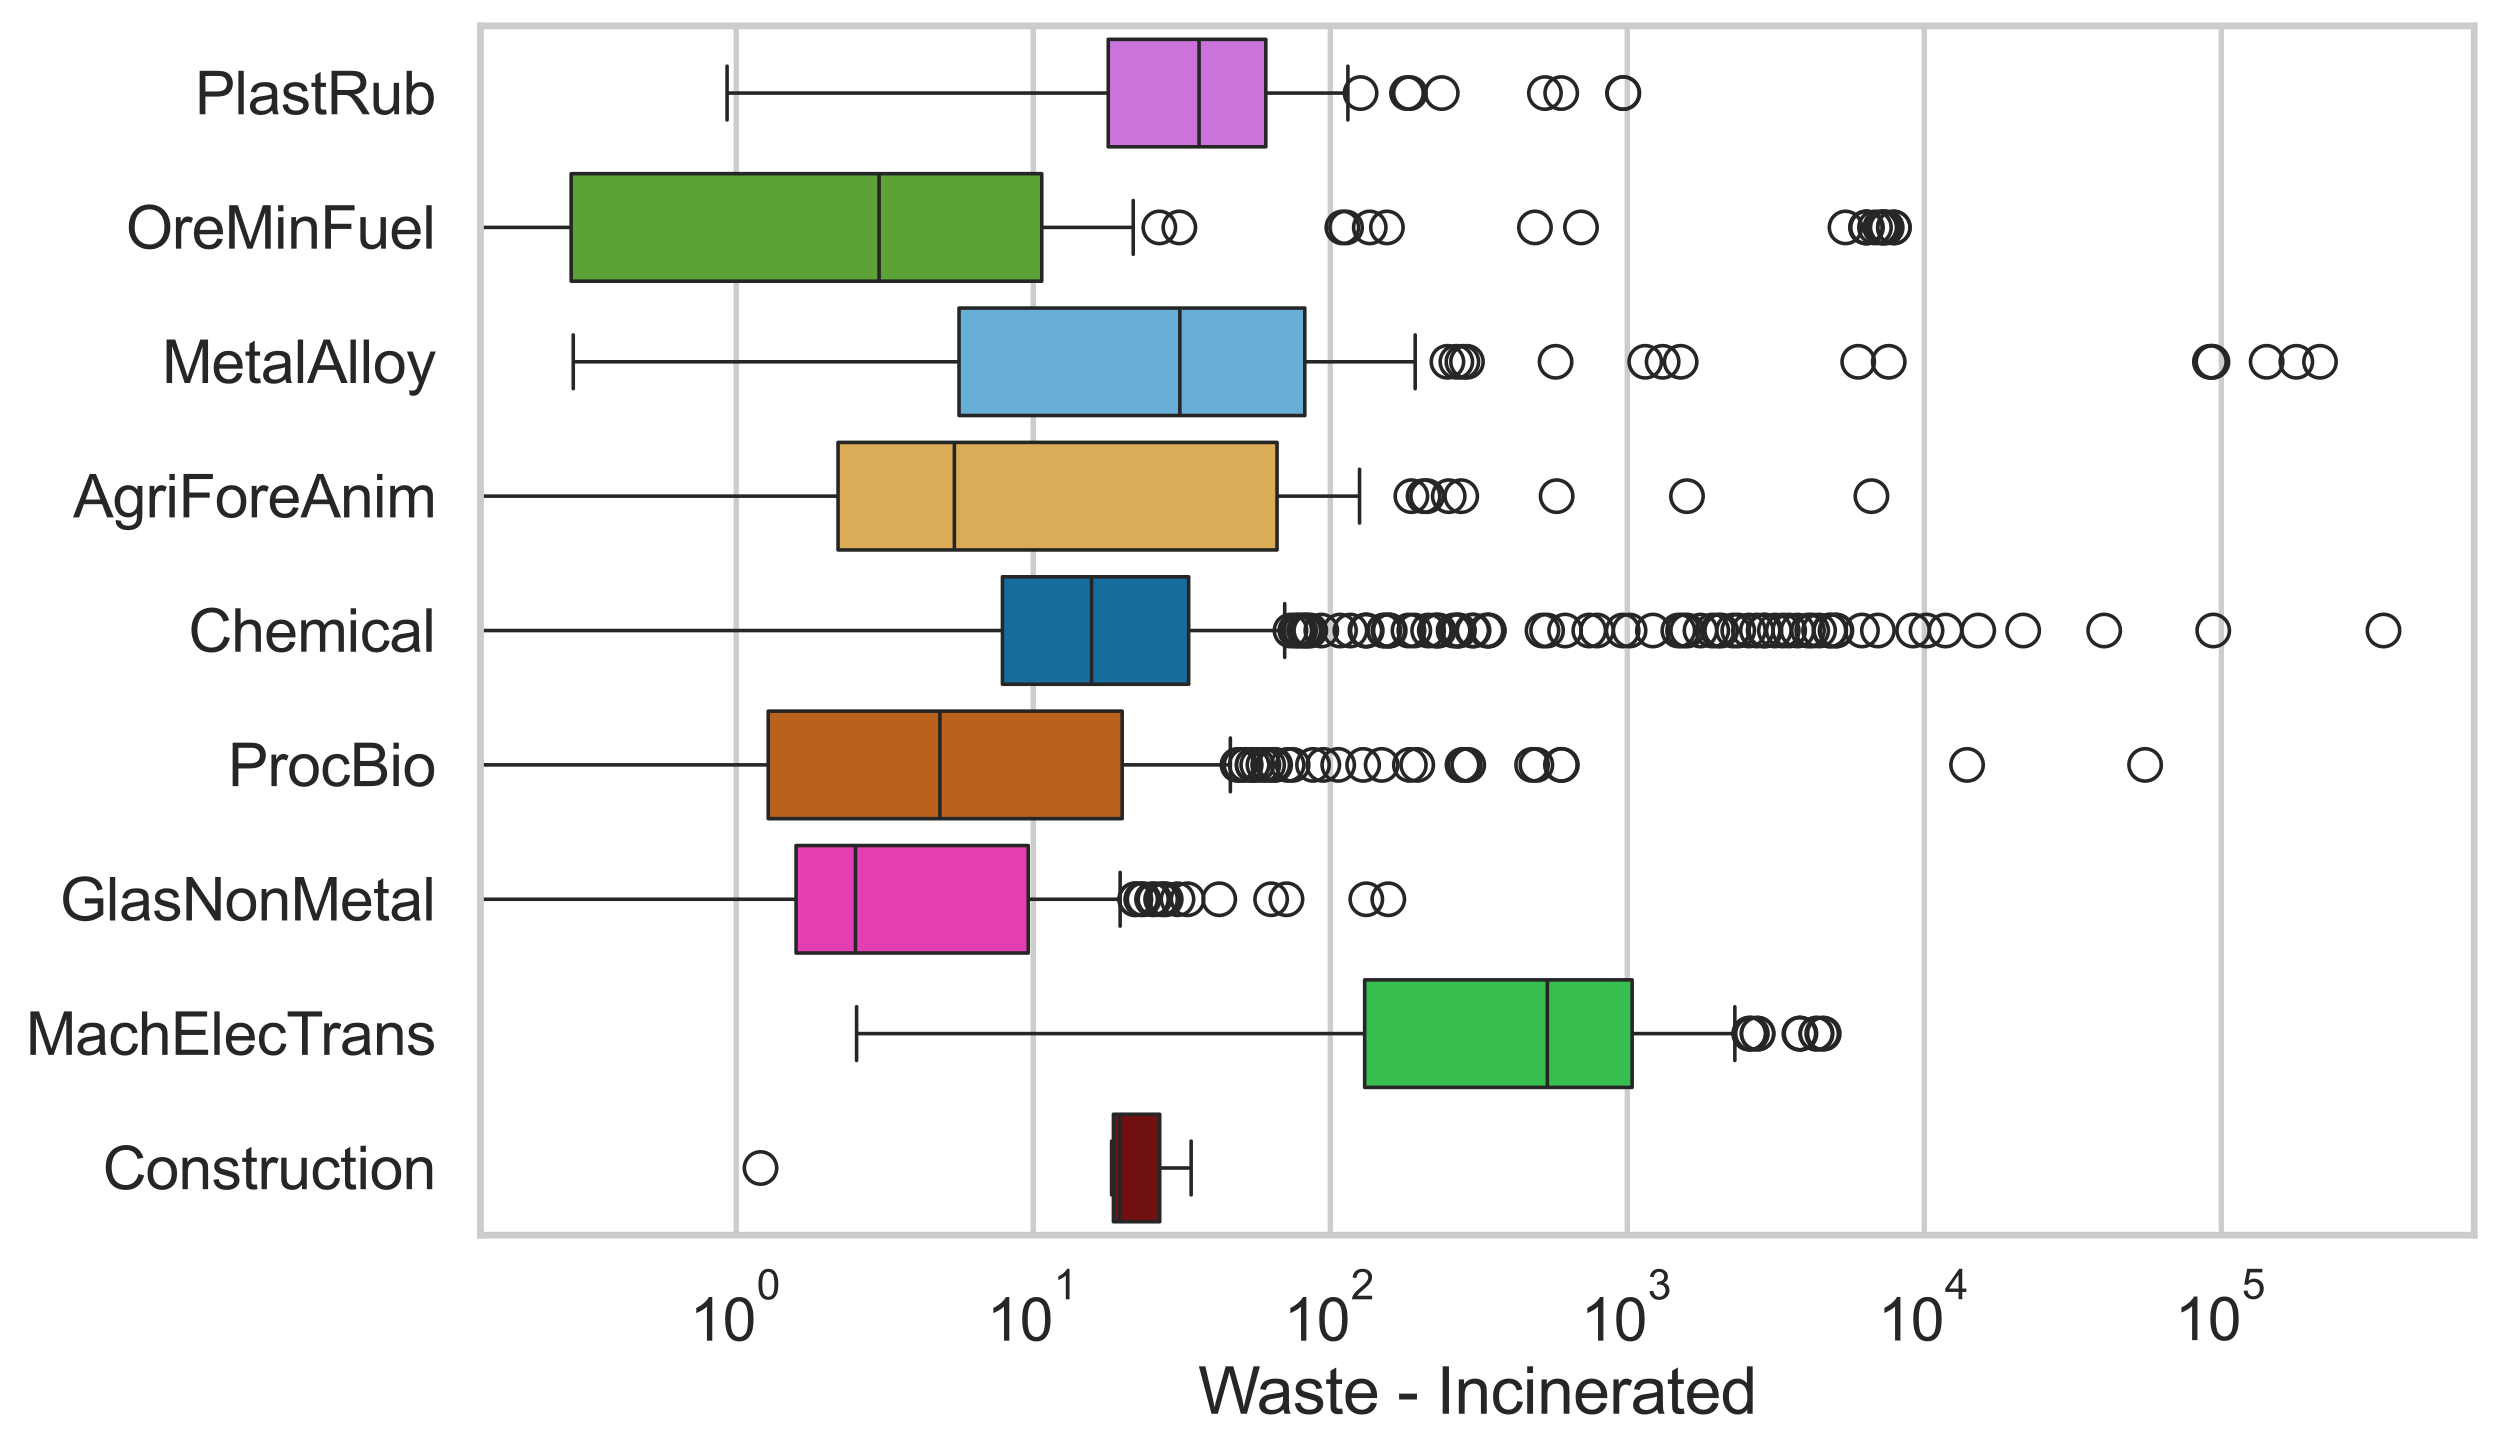 <?xml version="1.0" encoding="utf-8" standalone="no"?>
<!DOCTYPE svg PUBLIC "-//W3C//DTD SVG 1.1//EN"
  "http://www.w3.org/Graphics/SVG/1.1/DTD/svg11.dtd">
<svg xmlns:xlink="http://www.w3.org/1999/xlink" width="695.577pt" height="404.121pt" viewBox="0 0 695.577 404.121" xmlns="http://www.w3.org/2000/svg" version="1.1">
 <defs>
  <style type="text/css">*{stroke-linejoin: round; stroke-linecap: butt}</style>
 </defs>
 <g id="figure_1">
  <g id="patch_1">
   <path d="M 0 404.121 
L 695.577 404.121 
L 695.577 0 
L 0 0 
z
" style="fill: #ffffff"/>
  </g>
  <g id="axes_1">
   <g id="patch_2">
    <path d="M 133.697 343.665 
L 688.377 343.665 
L 688.377 7.2 
L 133.697 7.2 
z
" style="fill: #ffffff"/>
   </g>
   <g id="matplotlib.axis_1">
    <g id="xtick_1">
     <g id="line2d_1">
      <path d="M 204.839 343.665 
L 204.839 7.2 
" clip-path="url(#p6db2a0edf5)" style="fill: none; stroke: #cccccc; stroke-width: 1.5; stroke-linecap: round"/>
     </g>
     <g id="text_1">
      <!-- $\mathdefault{10^{0}}$ -->
      <g style="fill: #262626" transform="translate(191.886 373.18) scale(0.165 -0.165)">
       <defs>
        <path id="ArialMT-31" d="M 2384 0 
L 1822 0 
L 1822 3584 
Q 1619 3391 1289 3197 
Q 959 3003 697 2906 
L 697 3450 
Q 1169 3672 1522 3987 
Q 1875 4303 2022 4600 
L 2384 4600 
L 2384 0 
z
" transform="scale(0.016)"/>
        <path id="ArialMT-30" d="M 266 2259 
Q 266 3072 433 3567 
Q 600 4063 929 4331 
Q 1259 4600 1759 4600 
Q 2128 4600 2406 4451 
Q 2684 4303 2865 4023 
Q 3047 3744 3150 3342 
Q 3253 2941 3253 2259 
Q 3253 1453 3087 958 
Q 2922 463 2592 192 
Q 2263 -78 1759 -78 
Q 1097 -78 719 397 
Q 266 969 266 2259 
z
M 844 2259 
Q 844 1131 1108 757 
Q 1372 384 1759 384 
Q 2147 384 2411 759 
Q 2675 1134 2675 2259 
Q 2675 3391 2411 3762 
Q 2147 4134 1753 4134 
Q 1366 4134 1134 3806 
Q 844 3388 844 2259 
z
" transform="scale(0.016)"/>
       </defs>
       <use xlink:href="#ArialMT-31" transform="translate(0 0.994)"/>
       <use xlink:href="#ArialMT-30" transform="translate(55.615 0.994)"/>
       <use xlink:href="#ArialMT-30" transform="translate(112.973 70.688) scale(0.7)"/>
      </g>
     </g>
    </g>
    <g id="xtick_2">
     <g id="line2d_2">
      <path d="M 287.482 343.665 
L 287.482 7.2 
" clip-path="url(#p6db2a0edf5)" style="fill: none; stroke: #cccccc; stroke-width: 1.5; stroke-linecap: round"/>
     </g>
     <g id="text_2">
      <!-- $\mathdefault{10^{1}}$ -->
      <g style="fill: #262626" transform="translate(274.529 373.18) scale(0.165 -0.165)">
       <use xlink:href="#ArialMT-31" transform="translate(0 0.994)"/>
       <use xlink:href="#ArialMT-30" transform="translate(55.615 0.994)"/>
       <use xlink:href="#ArialMT-31" transform="translate(112.973 70.688) scale(0.7)"/>
      </g>
     </g>
    </g>
    <g id="xtick_3">
     <g id="line2d_3">
      <path d="M 370.125 343.665 
L 370.125 7.2 
" clip-path="url(#p6db2a0edf5)" style="fill: none; stroke: #cccccc; stroke-width: 1.5; stroke-linecap: round"/>
     </g>
     <g id="text_3">
      <!-- $\mathdefault{10^{2}}$ -->
      <g style="fill: #262626" transform="translate(357.173 373.18) scale(0.165 -0.165)">
       <defs>
        <path id="ArialMT-32" d="M 3222 541 
L 3222 0 
L 194 0 
Q 188 203 259 391 
Q 375 700 629 1000 
Q 884 1300 1366 1694 
Q 2113 2306 2375 2664 
Q 2638 3022 2638 3341 
Q 2638 3675 2398 3904 
Q 2159 4134 1775 4134 
Q 1369 4134 1125 3890 
Q 881 3647 878 3216 
L 300 3275 
Q 359 3922 746 4261 
Q 1134 4600 1788 4600 
Q 2447 4600 2831 4234 
Q 3216 3869 3216 3328 
Q 3216 3053 3103 2787 
Q 2991 2522 2730 2228 
Q 2469 1934 1863 1422 
Q 1356 997 1212 845 
Q 1069 694 975 541 
L 3222 541 
z
" transform="scale(0.016)"/>
       </defs>
       <use xlink:href="#ArialMT-31" transform="translate(0 0.994)"/>
       <use xlink:href="#ArialMT-30" transform="translate(55.615 0.994)"/>
       <use xlink:href="#ArialMT-32" transform="translate(112.973 70.688) scale(0.7)"/>
      </g>
     </g>
    </g>
    <g id="xtick_4">
     <g id="line2d_4">
      <path d="M 452.768 343.665 
L 452.768 7.2 
" clip-path="url(#p6db2a0edf5)" style="fill: none; stroke: #cccccc; stroke-width: 1.5; stroke-linecap: round"/>
     </g>
     <g id="text_4">
      <!-- $\mathdefault{10^{3}}$ -->
      <g style="fill: #262626" transform="translate(439.816 373.18) scale(0.165 -0.165)">
       <defs>
        <path id="ArialMT-33" d="M 269 1209 
L 831 1284 
Q 928 806 1161 595 
Q 1394 384 1728 384 
Q 2125 384 2398 659 
Q 2672 934 2672 1341 
Q 2672 1728 2419 1979 
Q 2166 2231 1775 2231 
Q 1616 2231 1378 2169 
L 1441 2663 
Q 1497 2656 1531 2656 
Q 1891 2656 2178 2843 
Q 2466 3031 2466 3422 
Q 2466 3731 2256 3934 
Q 2047 4138 1716 4138 
Q 1388 4138 1169 3931 
Q 950 3725 888 3313 
L 325 3413 
Q 428 3978 793 4289 
Q 1159 4600 1703 4600 
Q 2078 4600 2393 4439 
Q 2709 4278 2876 4000 
Q 3044 3722 3044 3409 
Q 3044 3113 2884 2869 
Q 2725 2625 2413 2481 
Q 2819 2388 3044 2092 
Q 3269 1797 3269 1353 
Q 3269 753 2831 336 
Q 2394 -81 1725 -81 
Q 1122 -81 723 278 
Q 325 638 269 1209 
z
" transform="scale(0.016)"/>
       </defs>
       <use xlink:href="#ArialMT-31" transform="translate(0 0.994)"/>
       <use xlink:href="#ArialMT-30" transform="translate(55.615 0.994)"/>
       <use xlink:href="#ArialMT-33" transform="translate(112.973 70.688) scale(0.7)"/>
      </g>
     </g>
    </g>
    <g id="xtick_5">
     <g id="line2d_5">
      <path d="M 535.411 343.665 
L 535.411 7.2 
" clip-path="url(#p6db2a0edf5)" style="fill: none; stroke: #cccccc; stroke-width: 1.5; stroke-linecap: round"/>
     </g>
     <g id="text_5">
      <!-- $\mathdefault{10^{4}}$ -->
      <g style="fill: #262626" transform="translate(522.459 373.015) scale(0.165 -0.165)">
       <defs>
        <path id="ArialMT-34" d="M 2069 0 
L 2069 1097 
L 81 1097 
L 81 1613 
L 2172 4581 
L 2631 4581 
L 2631 1613 
L 3250 1613 
L 3250 1097 
L 2631 1097 
L 2631 0 
L 2069 0 
z
M 2069 1613 
L 2069 3678 
L 634 1613 
L 2069 1613 
z
" transform="scale(0.016)"/>
       </defs>
       <use xlink:href="#ArialMT-31" transform="translate(0 0.202)"/>
       <use xlink:href="#ArialMT-30" transform="translate(55.615 0.202)"/>
       <use xlink:href="#ArialMT-34" transform="translate(112.973 69.895) scale(0.7)"/>
      </g>
     </g>
    </g>
    <g id="xtick_6">
     <g id="line2d_6">
      <path d="M 618.055 343.665 
L 618.055 7.2 
" clip-path="url(#p6db2a0edf5)" style="fill: none; stroke: #cccccc; stroke-width: 1.5; stroke-linecap: round"/>
     </g>
     <g id="text_6">
      <!-- $\mathdefault{10^{5}}$ -->
      <g style="fill: #262626" transform="translate(605.102 373.015) scale(0.165 -0.165)">
       <defs>
        <path id="ArialMT-35" d="M 266 1200 
L 856 1250 
Q 922 819 1161 601 
Q 1400 384 1738 384 
Q 2144 384 2425 690 
Q 2706 997 2706 1503 
Q 2706 1984 2436 2262 
Q 2166 2541 1728 2541 
Q 1456 2541 1237 2417 
Q 1019 2294 894 2097 
L 366 2166 
L 809 4519 
L 3088 4519 
L 3088 3981 
L 1259 3981 
L 1013 2750 
Q 1425 3038 1878 3038 
Q 2478 3038 2890 2622 
Q 3303 2206 3303 1553 
Q 3303 931 2941 478 
Q 2500 -78 1738 -78 
Q 1113 -78 717 272 
Q 322 622 266 1200 
z
" transform="scale(0.016)"/>
       </defs>
       <use xlink:href="#ArialMT-31" transform="translate(0 0.88)"/>
       <use xlink:href="#ArialMT-30" transform="translate(55.615 0.88)"/>
       <use xlink:href="#ArialMT-35" transform="translate(112.973 70.573) scale(0.7)"/>
      </g>
     </g>
    </g>
    <g id="xtick_7"/>
    <g id="xtick_8"/>
    <g id="xtick_9"/>
    <g id="xtick_10"/>
    <g id="xtick_11"/>
    <g id="xtick_12"/>
    <g id="xtick_13"/>
    <g id="xtick_14"/>
    <g id="xtick_15"/>
    <g id="xtick_16"/>
    <g id="xtick_17"/>
    <g id="xtick_18"/>
    <g id="xtick_19"/>
    <g id="xtick_20"/>
    <g id="xtick_21"/>
    <g id="xtick_22"/>
    <g id="xtick_23"/>
    <g id="xtick_24"/>
    <g id="xtick_25"/>
    <g id="xtick_26"/>
    <g id="xtick_27"/>
    <g id="xtick_28"/>
    <g id="xtick_29"/>
    <g id="xtick_30"/>
    <g id="xtick_31"/>
    <g id="xtick_32"/>
    <g id="xtick_33"/>
    <g id="xtick_34"/>
    <g id="xtick_35"/>
    <g id="xtick_36"/>
    <g id="xtick_37"/>
    <g id="xtick_38"/>
    <g id="xtick_39"/>
    <g id="xtick_40"/>
    <g id="xtick_41"/>
    <g id="xtick_42"/>
    <g id="xtick_43"/>
    <g id="xtick_44"/>
    <g id="xtick_45"/>
    <g id="xtick_46"/>
    <g id="xtick_47"/>
    <g id="xtick_48"/>
    <g id="xtick_49"/>
    <g id="xtick_50"/>
    <g id="xtick_51"/>
    <g id="xtick_52"/>
    <g id="xtick_53"/>
    <g id="xtick_54"/>
    <g id="xtick_55"/>
    <g id="xtick_56"/>
    <g id="xtick_57"/>
    <g id="xtick_58"/>
    <g id="xtick_59"/>
    <g id="xtick_60"/>
    <g id="text_7">
     <!-- Waste - Incinerated -->
     <g style="fill: #262626" transform="translate(333.346 393.344) scale(0.18 -0.18)">
      <defs>
       <path id="ArialMT-57" d="M 1294 0 
L 78 4581 
L 700 4581 
L 1397 1578 
Q 1509 1106 1591 641 
Q 1766 1375 1797 1488 
L 2669 4581 
L 3400 4581 
L 4056 2263 
Q 4303 1400 4413 641 
Q 4500 1075 4641 1638 
L 5359 4581 
L 5969 4581 
L 4713 0 
L 4128 0 
L 3163 3491 
Q 3041 3928 3019 4028 
Q 2947 3713 2884 3491 
L 1913 0 
L 1294 0 
z
" transform="scale(0.016)"/>
       <path id="ArialMT-61" d="M 2588 409 
Q 2275 144 1986 34 
Q 1697 -75 1366 -75 
Q 819 -75 525 192 
Q 231 459 231 875 
Q 231 1119 342 1320 
Q 453 1522 633 1644 
Q 813 1766 1038 1828 
Q 1203 1872 1538 1913 
Q 2219 1994 2541 2106 
Q 2544 2222 2544 2253 
Q 2544 2597 2384 2738 
Q 2169 2928 1744 2928 
Q 1347 2928 1158 2789 
Q 969 2650 878 2297 
L 328 2372 
Q 403 2725 575 2942 
Q 747 3159 1072 3276 
Q 1397 3394 1825 3394 
Q 2250 3394 2515 3294 
Q 2781 3194 2906 3042 
Q 3031 2891 3081 2659 
Q 3109 2516 3109 2141 
L 3109 1391 
Q 3109 606 3145 398 
Q 3181 191 3288 0 
L 2700 0 
Q 2613 175 2588 409 
z
M 2541 1666 
Q 2234 1541 1622 1453 
Q 1275 1403 1131 1340 
Q 988 1278 909 1158 
Q 831 1038 831 891 
Q 831 666 1001 516 
Q 1172 366 1500 366 
Q 1825 366 2078 508 
Q 2331 650 2450 897 
Q 2541 1088 2541 1459 
L 2541 1666 
z
" transform="scale(0.016)"/>
       <path id="ArialMT-73" d="M 197 991 
L 753 1078 
Q 800 744 1014 566 
Q 1228 388 1613 388 
Q 2000 388 2187 545 
Q 2375 703 2375 916 
Q 2375 1106 2209 1216 
Q 2094 1291 1634 1406 
Q 1016 1563 777 1677 
Q 538 1791 414 1992 
Q 291 2194 291 2438 
Q 291 2659 392 2848 
Q 494 3038 669 3163 
Q 800 3259 1026 3326 
Q 1253 3394 1513 3394 
Q 1903 3394 2198 3281 
Q 2494 3169 2634 2976 
Q 2775 2784 2828 2463 
L 2278 2388 
Q 2241 2644 2061 2787 
Q 1881 2931 1553 2931 
Q 1166 2931 1000 2803 
Q 834 2675 834 2503 
Q 834 2394 903 2306 
Q 972 2216 1119 2156 
Q 1203 2125 1616 2013 
Q 2213 1853 2448 1751 
Q 2684 1650 2818 1456 
Q 2953 1263 2953 975 
Q 2953 694 2789 445 
Q 2625 197 2315 61 
Q 2006 -75 1616 -75 
Q 969 -75 630 194 
Q 291 463 197 991 
z
" transform="scale(0.016)"/>
       <path id="ArialMT-74" d="M 1650 503 
L 1731 6 
Q 1494 -44 1306 -44 
Q 1000 -44 831 53 
Q 663 150 594 308 
Q 525 466 525 972 
L 525 2881 
L 113 2881 
L 113 3319 
L 525 3319 
L 525 4141 
L 1084 4478 
L 1084 3319 
L 1650 3319 
L 1650 2881 
L 1084 2881 
L 1084 941 
Q 1084 700 1114 631 
Q 1144 563 1211 522 
Q 1278 481 1403 481 
Q 1497 481 1650 503 
z
" transform="scale(0.016)"/>
       <path id="ArialMT-65" d="M 2694 1069 
L 3275 997 
Q 3138 488 2766 206 
Q 2394 -75 1816 -75 
Q 1088 -75 661 373 
Q 234 822 234 1631 
Q 234 2469 665 2931 
Q 1097 3394 1784 3394 
Q 2450 3394 2872 2941 
Q 3294 2488 3294 1666 
Q 3294 1616 3291 1516 
L 816 1516 
Q 847 969 1125 678 
Q 1403 388 1819 388 
Q 2128 388 2347 550 
Q 2566 713 2694 1069 
z
M 847 1978 
L 2700 1978 
Q 2663 2397 2488 2606 
Q 2219 2931 1791 2931 
Q 1403 2931 1139 2672 
Q 875 2413 847 1978 
z
" transform="scale(0.016)"/>
       <path id="ArialMT-20" transform="scale(0.016)"/>
       <path id="ArialMT-2d" d="M 203 1375 
L 203 1941 
L 1931 1941 
L 1931 1375 
L 203 1375 
z
" transform="scale(0.016)"/>
       <path id="ArialMT-49" d="M 597 0 
L 597 4581 
L 1203 4581 
L 1203 0 
L 597 0 
z
" transform="scale(0.016)"/>
       <path id="ArialMT-6e" d="M 422 0 
L 422 3319 
L 928 3319 
L 928 2847 
Q 1294 3394 1984 3394 
Q 2284 3394 2536 3286 
Q 2788 3178 2913 3003 
Q 3038 2828 3088 2588 
Q 3119 2431 3119 2041 
L 3119 0 
L 2556 0 
L 2556 2019 
Q 2556 2363 2490 2533 
Q 2425 2703 2258 2804 
Q 2091 2906 1866 2906 
Q 1506 2906 1245 2678 
Q 984 2450 984 1813 
L 984 0 
L 422 0 
z
" transform="scale(0.016)"/>
       <path id="ArialMT-63" d="M 2588 1216 
L 3141 1144 
Q 3050 572 2676 248 
Q 2303 -75 1759 -75 
Q 1078 -75 664 370 
Q 250 816 250 1647 
Q 250 2184 428 2587 
Q 606 2991 970 3192 
Q 1334 3394 1763 3394 
Q 2303 3394 2647 3120 
Q 2991 2847 3088 2344 
L 2541 2259 
Q 2463 2594 2264 2762 
Q 2066 2931 1784 2931 
Q 1359 2931 1093 2626 
Q 828 2322 828 1663 
Q 828 994 1084 691 
Q 1341 388 1753 388 
Q 2084 388 2306 591 
Q 2528 794 2588 1216 
z
" transform="scale(0.016)"/>
       <path id="ArialMT-69" d="M 425 3934 
L 425 4581 
L 988 4581 
L 988 3934 
L 425 3934 
z
M 425 0 
L 425 3319 
L 988 3319 
L 988 0 
L 425 0 
z
" transform="scale(0.016)"/>
       <path id="ArialMT-72" d="M 416 0 
L 416 3319 
L 922 3319 
L 922 2816 
Q 1116 3169 1280 3281 
Q 1444 3394 1641 3394 
Q 1925 3394 2219 3213 
L 2025 2691 
Q 1819 2813 1613 2813 
Q 1428 2813 1281 2702 
Q 1134 2591 1072 2394 
Q 978 2094 978 1738 
L 978 0 
L 416 0 
z
" transform="scale(0.016)"/>
       <path id="ArialMT-64" d="M 2575 0 
L 2575 419 
Q 2259 -75 1647 -75 
Q 1250 -75 917 144 
Q 584 363 401 755 
Q 219 1147 219 1656 
Q 219 2153 384 2558 
Q 550 2963 881 3178 
Q 1213 3394 1622 3394 
Q 1922 3394 2156 3267 
Q 2391 3141 2538 2938 
L 2538 4581 
L 3097 4581 
L 3097 0 
L 2575 0 
z
M 797 1656 
Q 797 1019 1065 703 
Q 1334 388 1700 388 
Q 2069 388 2326 689 
Q 2584 991 2584 1609 
Q 2584 2291 2321 2609 
Q 2059 2928 1675 2928 
Q 1300 2928 1048 2622 
Q 797 2316 797 1656 
z
" transform="scale(0.016)"/>
      </defs>
      <use xlink:href="#ArialMT-57"/>
      <use xlink:href="#ArialMT-61" transform="translate(90.635 0)"/>
      <use xlink:href="#ArialMT-73" transform="translate(146.25 0)"/>
      <use xlink:href="#ArialMT-74" transform="translate(196.25 0)"/>
      <use xlink:href="#ArialMT-65" transform="translate(224.033 0)"/>
      <use xlink:href="#ArialMT-20" transform="translate(279.648 0)"/>
      <use xlink:href="#ArialMT-2d" transform="translate(307.432 0)"/>
      <use xlink:href="#ArialMT-20" transform="translate(340.732 0)"/>
      <use xlink:href="#ArialMT-49" transform="translate(368.516 0)"/>
      <use xlink:href="#ArialMT-6e" transform="translate(396.299 0)"/>
      <use xlink:href="#ArialMT-63" transform="translate(451.914 0)"/>
      <use xlink:href="#ArialMT-69" transform="translate(501.914 0)"/>
      <use xlink:href="#ArialMT-6e" transform="translate(524.131 0)"/>
      <use xlink:href="#ArialMT-65" transform="translate(579.746 0)"/>
      <use xlink:href="#ArialMT-72" transform="translate(635.361 0)"/>
      <use xlink:href="#ArialMT-61" transform="translate(668.662 0)"/>
      <use xlink:href="#ArialMT-74" transform="translate(724.277 0)"/>
      <use xlink:href="#ArialMT-65" transform="translate(752.061 0)"/>
      <use xlink:href="#ArialMT-64" transform="translate(807.676 0)"/>
     </g>
    </g>
   </g>
   <g id="matplotlib.axis_2">
    <g id="ytick_1">
     <g id="text_8">
      <!-- PlastRub -->
      <g style="fill: #262626" transform="translate(54.248 31.798) scale(0.165 -0.165)">
       <defs>
        <path id="ArialMT-50" d="M 494 0 
L 494 4581 
L 2222 4581 
Q 2678 4581 2919 4538 
Q 3256 4481 3484 4323 
Q 3713 4166 3852 3881 
Q 3991 3597 3991 3256 
Q 3991 2672 3619 2267 
Q 3247 1863 2275 1863 
L 1100 1863 
L 1100 0 
L 494 0 
z
M 1100 2403 
L 2284 2403 
Q 2872 2403 3119 2622 
Q 3366 2841 3366 3238 
Q 3366 3525 3220 3729 
Q 3075 3934 2838 4000 
Q 2684 4041 2272 4041 
L 1100 4041 
L 1100 2403 
z
" transform="scale(0.016)"/>
        <path id="ArialMT-6c" d="M 409 0 
L 409 4581 
L 972 4581 
L 972 0 
L 409 0 
z
" transform="scale(0.016)"/>
        <path id="ArialMT-52" d="M 503 0 
L 503 4581 
L 2534 4581 
Q 3147 4581 3465 4457 
Q 3784 4334 3975 4021 
Q 4166 3709 4166 3331 
Q 4166 2844 3850 2509 
Q 3534 2175 2875 2084 
Q 3116 1969 3241 1856 
Q 3506 1613 3744 1247 
L 4541 0 
L 3778 0 
L 3172 953 
Q 2906 1366 2734 1584 
Q 2563 1803 2427 1890 
Q 2291 1978 2150 2013 
Q 2047 2034 1813 2034 
L 1109 2034 
L 1109 0 
L 503 0 
z
M 1109 2559 
L 2413 2559 
Q 2828 2559 3062 2645 
Q 3297 2731 3419 2920 
Q 3541 3109 3541 3331 
Q 3541 3656 3305 3865 
Q 3069 4075 2559 4075 
L 1109 4075 
L 1109 2559 
z
" transform="scale(0.016)"/>
        <path id="ArialMT-75" d="M 2597 0 
L 2597 488 
Q 2209 -75 1544 -75 
Q 1250 -75 995 37 
Q 741 150 617 320 
Q 494 491 444 738 
Q 409 903 409 1263 
L 409 3319 
L 972 3319 
L 972 1478 
Q 972 1038 1006 884 
Q 1059 663 1231 536 
Q 1403 409 1656 409 
Q 1909 409 2131 539 
Q 2353 669 2445 892 
Q 2538 1116 2538 1541 
L 2538 3319 
L 3100 3319 
L 3100 0 
L 2597 0 
z
" transform="scale(0.016)"/>
        <path id="ArialMT-62" d="M 941 0 
L 419 0 
L 419 4581 
L 981 4581 
L 981 2947 
Q 1338 3394 1891 3394 
Q 2197 3394 2470 3270 
Q 2744 3147 2920 2923 
Q 3097 2700 3197 2384 
Q 3297 2069 3297 1709 
Q 3297 856 2875 390 
Q 2453 -75 1863 -75 
Q 1275 -75 941 416 
L 941 0 
z
M 934 1684 
Q 934 1088 1097 822 
Q 1363 388 1816 388 
Q 2184 388 2453 708 
Q 2722 1028 2722 1663 
Q 2722 2313 2464 2622 
Q 2206 2931 1841 2931 
Q 1472 2931 1203 2611 
Q 934 2291 934 1684 
z
" transform="scale(0.016)"/>
       </defs>
       <use xlink:href="#ArialMT-50"/>
       <use xlink:href="#ArialMT-6c" transform="translate(66.699 0)"/>
       <use xlink:href="#ArialMT-61" transform="translate(88.916 0)"/>
       <use xlink:href="#ArialMT-73" transform="translate(144.531 0)"/>
       <use xlink:href="#ArialMT-74" transform="translate(194.531 0)"/>
       <use xlink:href="#ArialMT-52" transform="translate(222.314 0)"/>
       <use xlink:href="#ArialMT-75" transform="translate(294.531 0)"/>
       <use xlink:href="#ArialMT-62" transform="translate(350.146 0)"/>
      </g>
     </g>
    </g>
    <g id="ytick_2">
     <g id="text_9">
      <!-- OreMinFuel -->
      <g style="fill: #262626" transform="translate(35.013 69.183) scale(0.165 -0.165)">
       <defs>
        <path id="ArialMT-4f" d="M 309 2231 
Q 309 3372 921 4017 
Q 1534 4663 2503 4663 
Q 3138 4663 3647 4359 
Q 4156 4056 4423 3514 
Q 4691 2972 4691 2284 
Q 4691 1588 4409 1038 
Q 4128 488 3612 205 
Q 3097 -78 2500 -78 
Q 1853 -78 1343 234 
Q 834 547 571 1087 
Q 309 1628 309 2231 
z
M 934 2222 
Q 934 1394 1379 917 
Q 1825 441 2497 441 
Q 3181 441 3623 922 
Q 4066 1403 4066 2288 
Q 4066 2847 3877 3264 
Q 3688 3681 3323 3911 
Q 2959 4141 2506 4141 
Q 1863 4141 1398 3698 
Q 934 3256 934 2222 
z
" transform="scale(0.016)"/>
        <path id="ArialMT-4d" d="M 475 0 
L 475 4581 
L 1388 4581 
L 2472 1338 
Q 2622 884 2691 659 
Q 2769 909 2934 1394 
L 4031 4581 
L 4847 4581 
L 4847 0 
L 4263 0 
L 4263 3834 
L 2931 0 
L 2384 0 
L 1059 3900 
L 1059 0 
L 475 0 
z
" transform="scale(0.016)"/>
        <path id="ArialMT-46" d="M 525 0 
L 525 4581 
L 3616 4581 
L 3616 4041 
L 1131 4041 
L 1131 2622 
L 3281 2622 
L 3281 2081 
L 1131 2081 
L 1131 0 
L 525 0 
z
" transform="scale(0.016)"/>
       </defs>
       <use xlink:href="#ArialMT-4f"/>
       <use xlink:href="#ArialMT-72" transform="translate(77.783 0)"/>
       <use xlink:href="#ArialMT-65" transform="translate(111.084 0)"/>
       <use xlink:href="#ArialMT-4d" transform="translate(166.699 0)"/>
       <use xlink:href="#ArialMT-69" transform="translate(250 0)"/>
       <use xlink:href="#ArialMT-6e" transform="translate(272.217 0)"/>
       <use xlink:href="#ArialMT-46" transform="translate(327.832 0)"/>
       <use xlink:href="#ArialMT-75" transform="translate(388.916 0)"/>
       <use xlink:href="#ArialMT-65" transform="translate(444.531 0)"/>
       <use xlink:href="#ArialMT-6c" transform="translate(500.146 0)"/>
      </g>
     </g>
    </g>
    <g id="ytick_3">
     <g id="text_10">
      <!-- MetalAlloy -->
      <g style="fill: #262626" transform="translate(45.088 106.568) scale(0.165 -0.165)">
       <defs>
        <path id="ArialMT-41" d="M -9 0 
L 1750 4581 
L 2403 4581 
L 4278 0 
L 3588 0 
L 3053 1388 
L 1138 1388 
L 634 0 
L -9 0 
z
M 1313 1881 
L 2866 1881 
L 2388 3150 
Q 2169 3728 2063 4100 
Q 1975 3659 1816 3225 
L 1313 1881 
z
" transform="scale(0.016)"/>
        <path id="ArialMT-6f" d="M 213 1659 
Q 213 2581 725 3025 
Q 1153 3394 1769 3394 
Q 2453 3394 2887 2945 
Q 3322 2497 3322 1706 
Q 3322 1066 3130 698 
Q 2938 331 2570 128 
Q 2203 -75 1769 -75 
Q 1072 -75 642 372 
Q 213 819 213 1659 
z
M 791 1659 
Q 791 1022 1069 705 
Q 1347 388 1769 388 
Q 2188 388 2466 706 
Q 2744 1025 2744 1678 
Q 2744 2294 2464 2611 
Q 2184 2928 1769 2928 
Q 1347 2928 1069 2612 
Q 791 2297 791 1659 
z
" transform="scale(0.016)"/>
        <path id="ArialMT-79" d="M 397 -1278 
L 334 -750 
Q 519 -800 656 -800 
Q 844 -800 956 -737 
Q 1069 -675 1141 -563 
Q 1194 -478 1313 -144 
Q 1328 -97 1363 -6 
L 103 3319 
L 709 3319 
L 1400 1397 
Q 1534 1031 1641 628 
Q 1738 1016 1872 1384 
L 2581 3319 
L 3144 3319 
L 1881 -56 
Q 1678 -603 1566 -809 
Q 1416 -1088 1222 -1217 
Q 1028 -1347 759 -1347 
Q 597 -1347 397 -1278 
z
" transform="scale(0.016)"/>
       </defs>
       <use xlink:href="#ArialMT-4d"/>
       <use xlink:href="#ArialMT-65" transform="translate(83.301 0)"/>
       <use xlink:href="#ArialMT-74" transform="translate(138.916 0)"/>
       <use xlink:href="#ArialMT-61" transform="translate(166.699 0)"/>
       <use xlink:href="#ArialMT-6c" transform="translate(222.314 0)"/>
       <use xlink:href="#ArialMT-41" transform="translate(244.531 0)"/>
       <use xlink:href="#ArialMT-6c" transform="translate(311.23 0)"/>
       <use xlink:href="#ArialMT-6c" transform="translate(333.447 0)"/>
       <use xlink:href="#ArialMT-6f" transform="translate(355.664 0)"/>
       <use xlink:href="#ArialMT-79" transform="translate(411.279 0)"/>
      </g>
     </g>
    </g>
    <g id="ytick_4">
     <g id="text_11">
      <!-- AgriForeAnim -->
      <g style="fill: #262626" transform="translate(20.341 143.953) scale(0.165 -0.165)">
       <defs>
        <path id="ArialMT-67" d="M 319 -275 
L 866 -356 
Q 900 -609 1056 -725 
Q 1266 -881 1628 -881 
Q 2019 -881 2231 -725 
Q 2444 -569 2519 -288 
Q 2563 -116 2559 434 
Q 2191 0 1641 0 
Q 956 0 581 494 
Q 206 988 206 1678 
Q 206 2153 378 2554 
Q 550 2956 876 3175 
Q 1203 3394 1644 3394 
Q 2231 3394 2613 2919 
L 2613 3319 
L 3131 3319 
L 3131 450 
Q 3131 -325 2973 -648 
Q 2816 -972 2473 -1159 
Q 2131 -1347 1631 -1347 
Q 1038 -1347 672 -1080 
Q 306 -813 319 -275 
z
M 784 1719 
Q 784 1066 1043 766 
Q 1303 466 1694 466 
Q 2081 466 2343 764 
Q 2606 1063 2606 1700 
Q 2606 2309 2336 2618 
Q 2066 2928 1684 2928 
Q 1309 2928 1046 2623 
Q 784 2319 784 1719 
z
" transform="scale(0.016)"/>
        <path id="ArialMT-6d" d="M 422 0 
L 422 3319 
L 925 3319 
L 925 2853 
Q 1081 3097 1340 3245 
Q 1600 3394 1931 3394 
Q 2300 3394 2536 3241 
Q 2772 3088 2869 2813 
Q 3263 3394 3894 3394 
Q 4388 3394 4653 3120 
Q 4919 2847 4919 2278 
L 4919 0 
L 4359 0 
L 4359 2091 
Q 4359 2428 4304 2576 
Q 4250 2725 4106 2815 
Q 3963 2906 3769 2906 
Q 3419 2906 3187 2673 
Q 2956 2441 2956 1928 
L 2956 0 
L 2394 0 
L 2394 2156 
Q 2394 2531 2256 2718 
Q 2119 2906 1806 2906 
Q 1569 2906 1367 2781 
Q 1166 2656 1075 2415 
Q 984 2175 984 1722 
L 984 0 
L 422 0 
z
" transform="scale(0.016)"/>
       </defs>
       <use xlink:href="#ArialMT-41"/>
       <use xlink:href="#ArialMT-67" transform="translate(66.699 0)"/>
       <use xlink:href="#ArialMT-72" transform="translate(122.314 0)"/>
       <use xlink:href="#ArialMT-69" transform="translate(155.615 0)"/>
       <use xlink:href="#ArialMT-46" transform="translate(177.832 0)"/>
       <use xlink:href="#ArialMT-6f" transform="translate(238.916 0)"/>
       <use xlink:href="#ArialMT-72" transform="translate(294.531 0)"/>
       <use xlink:href="#ArialMT-65" transform="translate(327.832 0)"/>
       <use xlink:href="#ArialMT-41" transform="translate(383.447 0)"/>
       <use xlink:href="#ArialMT-6e" transform="translate(450.146 0)"/>
       <use xlink:href="#ArialMT-69" transform="translate(505.762 0)"/>
       <use xlink:href="#ArialMT-6d" transform="translate(527.979 0)"/>
      </g>
     </g>
    </g>
    <g id="ytick_5">
     <g id="text_12">
      <!-- Chemical -->
      <g style="fill: #262626" transform="translate(52.428 181.337) scale(0.165 -0.165)">
       <defs>
        <path id="ArialMT-43" d="M 3763 1606 
L 4369 1453 
Q 4178 706 3683 314 
Q 3188 -78 2472 -78 
Q 1731 -78 1267 223 
Q 803 525 561 1097 
Q 319 1669 319 2325 
Q 319 3041 592 3573 
Q 866 4106 1370 4382 
Q 1875 4659 2481 4659 
Q 3169 4659 3637 4309 
Q 4106 3959 4291 3325 
L 3694 3184 
Q 3534 3684 3231 3912 
Q 2928 4141 2469 4141 
Q 1941 4141 1586 3887 
Q 1231 3634 1087 3207 
Q 944 2781 944 2328 
Q 944 1744 1114 1308 
Q 1284 872 1643 656 
Q 2003 441 2422 441 
Q 2931 441 3284 734 
Q 3638 1028 3763 1606 
z
" transform="scale(0.016)"/>
        <path id="ArialMT-68" d="M 422 0 
L 422 4581 
L 984 4581 
L 984 2938 
Q 1378 3394 1978 3394 
Q 2347 3394 2619 3248 
Q 2891 3103 3008 2847 
Q 3125 2591 3125 2103 
L 3125 0 
L 2563 0 
L 2563 2103 
Q 2563 2525 2380 2717 
Q 2197 2909 1863 2909 
Q 1613 2909 1392 2779 
Q 1172 2650 1078 2428 
Q 984 2206 984 1816 
L 984 0 
L 422 0 
z
" transform="scale(0.016)"/>
       </defs>
       <use xlink:href="#ArialMT-43"/>
       <use xlink:href="#ArialMT-68" transform="translate(72.217 0)"/>
       <use xlink:href="#ArialMT-65" transform="translate(127.832 0)"/>
       <use xlink:href="#ArialMT-6d" transform="translate(183.447 0)"/>
       <use xlink:href="#ArialMT-69" transform="translate(266.748 0)"/>
       <use xlink:href="#ArialMT-63" transform="translate(288.965 0)"/>
       <use xlink:href="#ArialMT-61" transform="translate(338.965 0)"/>
       <use xlink:href="#ArialMT-6c" transform="translate(394.58 0)"/>
      </g>
     </g>
    </g>
    <g id="ytick_6">
     <g id="text_13">
      <!-- ProcBio -->
      <g style="fill: #262626" transform="translate(63.424 218.722) scale(0.165 -0.165)">
       <defs>
        <path id="ArialMT-42" d="M 469 0 
L 469 4581 
L 2188 4581 
Q 2713 4581 3030 4442 
Q 3347 4303 3526 4014 
Q 3706 3725 3706 3409 
Q 3706 3116 3547 2856 
Q 3388 2597 3066 2438 
Q 3481 2316 3704 2022 
Q 3928 1728 3928 1328 
Q 3928 1006 3792 729 
Q 3656 453 3456 303 
Q 3256 153 2954 76 
Q 2653 0 2216 0 
L 469 0 
z
M 1075 2656 
L 2066 2656 
Q 2469 2656 2644 2709 
Q 2875 2778 2992 2937 
Q 3109 3097 3109 3338 
Q 3109 3566 3000 3739 
Q 2891 3913 2687 3977 
Q 2484 4041 1991 4041 
L 1075 4041 
L 1075 2656 
z
M 1075 541 
L 2216 541 
Q 2509 541 2628 563 
Q 2838 600 2978 687 
Q 3119 775 3209 942 
Q 3300 1109 3300 1328 
Q 3300 1584 3169 1773 
Q 3038 1963 2805 2039 
Q 2572 2116 2134 2116 
L 1075 2116 
L 1075 541 
z
" transform="scale(0.016)"/>
       </defs>
       <use xlink:href="#ArialMT-50"/>
       <use xlink:href="#ArialMT-72" transform="translate(66.699 0)"/>
       <use xlink:href="#ArialMT-6f" transform="translate(100 0)"/>
       <use xlink:href="#ArialMT-63" transform="translate(155.615 0)"/>
       <use xlink:href="#ArialMT-42" transform="translate(205.615 0)"/>
       <use xlink:href="#ArialMT-69" transform="translate(272.314 0)"/>
       <use xlink:href="#ArialMT-6f" transform="translate(294.531 0)"/>
      </g>
     </g>
    </g>
    <g id="ytick_7">
     <g id="text_14">
      <!-- GlasNonMetal -->
      <g style="fill: #262626" transform="translate(16.659 256.107) scale(0.165 -0.165)">
       <defs>
        <path id="ArialMT-47" d="M 2638 1797 
L 2638 2334 
L 4578 2338 
L 4578 638 
Q 4131 281 3656 101 
Q 3181 -78 2681 -78 
Q 2006 -78 1454 211 
Q 903 500 622 1047 
Q 341 1594 341 2269 
Q 341 2938 620 3517 
Q 900 4097 1425 4378 
Q 1950 4659 2634 4659 
Q 3131 4659 3532 4498 
Q 3934 4338 4162 4050 
Q 4391 3763 4509 3300 
L 3963 3150 
Q 3859 3500 3706 3700 
Q 3553 3900 3268 4020 
Q 2984 4141 2638 4141 
Q 2222 4141 1919 4014 
Q 1616 3888 1430 3681 
Q 1244 3475 1141 3228 
Q 966 2803 966 2306 
Q 966 1694 1177 1281 
Q 1388 869 1791 669 
Q 2194 469 2647 469 
Q 3041 469 3416 620 
Q 3791 772 3984 944 
L 3984 1797 
L 2638 1797 
z
" transform="scale(0.016)"/>
        <path id="ArialMT-4e" d="M 488 0 
L 488 4581 
L 1109 4581 
L 3516 984 
L 3516 4581 
L 4097 4581 
L 4097 0 
L 3475 0 
L 1069 3600 
L 1069 0 
L 488 0 
z
" transform="scale(0.016)"/>
       </defs>
       <use xlink:href="#ArialMT-47"/>
       <use xlink:href="#ArialMT-6c" transform="translate(77.783 0)"/>
       <use xlink:href="#ArialMT-61" transform="translate(100 0)"/>
       <use xlink:href="#ArialMT-73" transform="translate(155.615 0)"/>
       <use xlink:href="#ArialMT-4e" transform="translate(205.615 0)"/>
       <use xlink:href="#ArialMT-6f" transform="translate(277.832 0)"/>
       <use xlink:href="#ArialMT-6e" transform="translate(333.447 0)"/>
       <use xlink:href="#ArialMT-4d" transform="translate(389.062 0)"/>
       <use xlink:href="#ArialMT-65" transform="translate(472.363 0)"/>
       <use xlink:href="#ArialMT-74" transform="translate(527.979 0)"/>
       <use xlink:href="#ArialMT-61" transform="translate(555.762 0)"/>
       <use xlink:href="#ArialMT-6c" transform="translate(611.377 0)"/>
      </g>
     </g>
    </g>
    <g id="ytick_8">
     <g id="text_15">
      <!-- MachElecTrans -->
      <g style="fill: #262626" transform="translate(7.2 293.492) scale(0.165 -0.165)">
       <defs>
        <path id="ArialMT-45" d="M 506 0 
L 506 4581 
L 3819 4581 
L 3819 4041 
L 1113 4041 
L 1113 2638 
L 3647 2638 
L 3647 2100 
L 1113 2100 
L 1113 541 
L 3925 541 
L 3925 0 
L 506 0 
z
" transform="scale(0.016)"/>
        <path id="ArialMT-54" d="M 1659 0 
L 1659 4041 
L 150 4041 
L 150 4581 
L 3781 4581 
L 3781 4041 
L 2266 4041 
L 2266 0 
L 1659 0 
z
" transform="scale(0.016)"/>
       </defs>
       <use xlink:href="#ArialMT-4d"/>
       <use xlink:href="#ArialMT-61" transform="translate(83.301 0)"/>
       <use xlink:href="#ArialMT-63" transform="translate(138.916 0)"/>
       <use xlink:href="#ArialMT-68" transform="translate(188.916 0)"/>
       <use xlink:href="#ArialMT-45" transform="translate(244.531 0)"/>
       <use xlink:href="#ArialMT-6c" transform="translate(311.23 0)"/>
       <use xlink:href="#ArialMT-65" transform="translate(333.447 0)"/>
       <use xlink:href="#ArialMT-63" transform="translate(389.062 0)"/>
       <use xlink:href="#ArialMT-54" transform="translate(439.062 0)"/>
       <use xlink:href="#ArialMT-72" transform="translate(496.396 0)"/>
       <use xlink:href="#ArialMT-61" transform="translate(529.697 0)"/>
       <use xlink:href="#ArialMT-6e" transform="translate(585.312 0)"/>
       <use xlink:href="#ArialMT-73" transform="translate(640.928 0)"/>
      </g>
     </g>
    </g>
    <g id="ytick_9">
     <g id="text_16">
      <!-- Construction -->
      <g style="fill: #262626" transform="translate(28.575 330.877) scale(0.165 -0.165)">
       <use xlink:href="#ArialMT-43"/>
       <use xlink:href="#ArialMT-6f" transform="translate(72.217 0)"/>
       <use xlink:href="#ArialMT-6e" transform="translate(127.832 0)"/>
       <use xlink:href="#ArialMT-73" transform="translate(183.447 0)"/>
       <use xlink:href="#ArialMT-74" transform="translate(233.447 0)"/>
       <use xlink:href="#ArialMT-72" transform="translate(261.23 0)"/>
       <use xlink:href="#ArialMT-75" transform="translate(294.531 0)"/>
       <use xlink:href="#ArialMT-63" transform="translate(350.146 0)"/>
       <use xlink:href="#ArialMT-74" transform="translate(400.146 0)"/>
       <use xlink:href="#ArialMT-69" transform="translate(427.93 0)"/>
       <use xlink:href="#ArialMT-6f" transform="translate(450.146 0)"/>
       <use xlink:href="#ArialMT-6e" transform="translate(505.762 0)"/>
      </g>
     </g>
    </g>
   </g>
   <g id="patch_3">
    <path d="M 308.346 10.938 
L 308.346 40.846 
L 352.185 40.846 
L 352.185 10.938 
L 308.346 10.938 
z
" clip-path="url(#p6db2a0edf5)" style="fill: #ca74db; stroke: #262626; stroke-linejoin: miter"/>
   </g>
   <g id="line2d_7">
    <path d="M 308.346 25.892 
L 202.294 25.892 
" clip-path="url(#p6db2a0edf5)" style="fill: none; stroke: #262626"/>
   </g>
   <g id="line2d_8">
    <path d="M 352.185 25.892 
L 375.026 25.892 
" clip-path="url(#p6db2a0edf5)" style="fill: none; stroke: #262626"/>
   </g>
   <g id="line2d_9">
    <path d="M 202.294 18.415 
L 202.294 33.369 
" clip-path="url(#p6db2a0edf5)" style="fill: none; stroke: #262626; stroke-linecap: round"/>
   </g>
   <g id="line2d_10">
    <path d="M 375.026 18.415 
L 375.026 33.369 
" clip-path="url(#p6db2a0edf5)" style="fill: none; stroke: #262626; stroke-linecap: round"/>
   </g>
   <g id="line2d_11">
    <defs>
     <path id="m5312412dc9" d="M 0 4.5 
C 1.193 4.5 2.338 4.026 3.182 3.182 
C 4.026 2.338 4.5 1.193 4.5 0 
C 4.5 -1.193 4.026 -2.338 3.182 -3.182 
C 2.338 -4.026 1.193 -4.5 0 -4.5 
C -1.193 -4.5 -2.338 -4.026 -3.182 -3.182 
C -4.026 -2.338 -4.5 -1.193 -4.5 0 
C -4.5 1.193 -4.026 2.338 -3.182 3.182 
C -2.338 4.026 -1.193 4.5 0 4.5 
z
" style="stroke: #262626"/>
    </defs>
    <g clip-path="url(#p6db2a0edf5)">
     <use xlink:href="#m5312412dc9" x="451.585" y="25.892" style="fill-opacity: 0; stroke: #262626"/>
     <use xlink:href="#m5312412dc9" x="392.268" y="25.892" style="fill-opacity: 0; stroke: #262626"/>
     <use xlink:href="#m5312412dc9" x="401.138" y="25.892" style="fill-opacity: 0; stroke: #262626"/>
     <use xlink:href="#m5312412dc9" x="451.659" y="25.892" style="fill-opacity: 0; stroke: #262626"/>
     <use xlink:href="#m5312412dc9" x="429.843" y="25.892" style="fill-opacity: 0; stroke: #262626"/>
     <use xlink:href="#m5312412dc9" x="391.476" y="25.892" style="fill-opacity: 0; stroke: #262626"/>
     <use xlink:href="#m5312412dc9" x="378.552" y="25.892" style="fill-opacity: 0; stroke: #262626"/>
     <use xlink:href="#m5312412dc9" x="434.374" y="25.892" style="fill-opacity: 0; stroke: #262626"/>
    </g>
   </g>
   <g id="patch_4">
    <path d="M 158.91 48.323 
L 158.91 78.231 
L 289.849 78.231 
L 289.849 48.323 
L 158.91 48.323 
z
" clip-path="url(#p6db2a0edf5)" style="fill: #5ca236; stroke: #262626; stroke-linejoin: miter"/>
   </g>
   <g id="line2d_12">
    <path d="M 158.91 63.277 
L -1 63.277 
" clip-path="url(#p6db2a0edf5)" style="fill: none; stroke: #262626"/>
   </g>
   <g id="line2d_13">
    <path d="M 289.849 63.277 
L 315.296 63.277 
" clip-path="url(#p6db2a0edf5)" style="fill: none; stroke: #262626"/>
   </g>
   <g id="line2d_14">
    <path clip-path="url(#p6db2a0edf5)" style="fill: none; stroke: #262626; stroke-linecap: round"/>
   </g>
   <g id="line2d_15">
    <path d="M 315.296 55.8 
L 315.296 70.754 
" clip-path="url(#p6db2a0edf5)" style="fill: none; stroke: #262626; stroke-linecap: round"/>
   </g>
   <g id="line2d_16">
    <g clip-path="url(#p6db2a0edf5)">
     <use xlink:href="#m5312412dc9" x="524.941" y="63.277" style="fill-opacity: 0; stroke: #262626"/>
     <use xlink:href="#m5312412dc9" x="519.242" y="63.277" style="fill-opacity: 0; stroke: #262626"/>
     <use xlink:href="#m5312412dc9" x="526.929" y="63.277" style="fill-opacity: 0; stroke: #262626"/>
     <use xlink:href="#m5312412dc9" x="374.519" y="63.277" style="fill-opacity: 0; stroke: #262626"/>
     <use xlink:href="#m5312412dc9" x="381.11" y="63.277" style="fill-opacity: 0; stroke: #262626"/>
     <use xlink:href="#m5312412dc9" x="519.19" y="63.277" style="fill-opacity: 0; stroke: #262626"/>
     <use xlink:href="#m5312412dc9" x="524" y="63.277" style="fill-opacity: 0; stroke: #262626"/>
     <use xlink:href="#m5312412dc9" x="519.451" y="63.277" style="fill-opacity: 0; stroke: #262626"/>
     <use xlink:href="#m5312412dc9" x="524" y="63.277" style="fill-opacity: 0; stroke: #262626"/>
     <use xlink:href="#m5312412dc9" x="322.566" y="63.277" style="fill-opacity: 0; stroke: #262626"/>
     <use xlink:href="#m5312412dc9" x="524.072" y="63.277" style="fill-opacity: 0; stroke: #262626"/>
     <use xlink:href="#m5312412dc9" x="427.072" y="63.277" style="fill-opacity: 0; stroke: #262626"/>
     <use xlink:href="#m5312412dc9" x="439.883" y="63.277" style="fill-opacity: 0; stroke: #262626"/>
     <use xlink:href="#m5312412dc9" x="373.485" y="63.277" style="fill-opacity: 0; stroke: #262626"/>
     <use xlink:href="#m5312412dc9" x="513.475" y="63.277" style="fill-opacity: 0; stroke: #262626"/>
     <use xlink:href="#m5312412dc9" x="385.886" y="63.277" style="fill-opacity: 0; stroke: #262626"/>
     <use xlink:href="#m5312412dc9" x="523.143" y="63.277" style="fill-opacity: 0; stroke: #262626"/>
     <use xlink:href="#m5312412dc9" x="521.682" y="63.277" style="fill-opacity: 0; stroke: #262626"/>
     <use xlink:href="#m5312412dc9" x="526.929" y="63.277" style="fill-opacity: 0; stroke: #262626"/>
     <use xlink:href="#m5312412dc9" x="328.127" y="63.277" style="fill-opacity: 0; stroke: #262626"/>
    </g>
   </g>
   <g id="patch_5">
    <path d="M 266.833 85.708 
L 266.833 115.616 
L 363.038 115.616 
L 363.038 85.708 
L 266.833 85.708 
z
" clip-path="url(#p6db2a0edf5)" style="fill: #68afd7; stroke: #262626; stroke-linejoin: miter"/>
   </g>
   <g id="line2d_17">
    <path d="M 266.833 100.662 
L 159.5 100.662 
" clip-path="url(#p6db2a0edf5)" style="fill: none; stroke: #262626"/>
   </g>
   <g id="line2d_18">
    <path d="M 363.038 100.662 
L 393.747 100.662 
" clip-path="url(#p6db2a0edf5)" style="fill: none; stroke: #262626"/>
   </g>
   <g id="line2d_19">
    <path d="M 159.5 93.185 
L 159.5 108.139 
" clip-path="url(#p6db2a0edf5)" style="fill: none; stroke: #262626; stroke-linecap: round"/>
   </g>
   <g id="line2d_20">
    <path d="M 393.747 93.185 
L 393.747 108.139 
" clip-path="url(#p6db2a0edf5)" style="fill: none; stroke: #262626; stroke-linecap: round"/>
   </g>
   <g id="line2d_21">
    <g clip-path="url(#p6db2a0edf5)">
     <use xlink:href="#m5312412dc9" x="638.921" y="100.662" style="fill-opacity: 0; stroke: #262626"/>
     <use xlink:href="#m5312412dc9" x="614.864" y="100.662" style="fill-opacity: 0; stroke: #262626"/>
     <use xlink:href="#m5312412dc9" x="406.885" y="100.662" style="fill-opacity: 0; stroke: #262626"/>
     <use xlink:href="#m5312412dc9" x="408.159" y="100.662" style="fill-opacity: 0; stroke: #262626"/>
     <use xlink:href="#m5312412dc9" x="615.571" y="100.662" style="fill-opacity: 0; stroke: #262626"/>
     <use xlink:href="#m5312412dc9" x="645.495" y="100.662" style="fill-opacity: 0; stroke: #262626"/>
     <use xlink:href="#m5312412dc9" x="517.012" y="100.662" style="fill-opacity: 0; stroke: #262626"/>
     <use xlink:href="#m5312412dc9" x="462.597" y="100.662" style="fill-opacity: 0; stroke: #262626"/>
     <use xlink:href="#m5312412dc9" x="630.652" y="100.662" style="fill-opacity: 0; stroke: #262626"/>
     <use xlink:href="#m5312412dc9" x="432.815" y="100.662" style="fill-opacity: 0; stroke: #262626"/>
     <use xlink:href="#m5312412dc9" x="405.199" y="100.662" style="fill-opacity: 0; stroke: #262626"/>
     <use xlink:href="#m5312412dc9" x="467.607" y="100.662" style="fill-opacity: 0; stroke: #262626"/>
     <use xlink:href="#m5312412dc9" x="615.401" y="100.662" style="fill-opacity: 0; stroke: #262626"/>
     <use xlink:href="#m5312412dc9" x="402.717" y="100.662" style="fill-opacity: 0; stroke: #262626"/>
     <use xlink:href="#m5312412dc9" x="457.758" y="100.662" style="fill-opacity: 0; stroke: #262626"/>
     <use xlink:href="#m5312412dc9" x="525.502" y="100.662" style="fill-opacity: 0; stroke: #262626"/>
    </g>
   </g>
   <g id="patch_6">
    <path d="M 233.171 123.093 
L 233.171 153.001 
L 355.31 153.001 
L 355.31 123.093 
L 233.171 123.093 
z
" clip-path="url(#p6db2a0edf5)" style="fill: #daac58; stroke: #262626; stroke-linejoin: miter"/>
   </g>
   <g id="line2d_22">
    <path d="M 233.171 138.047 
L -1 138.047 
" clip-path="url(#p6db2a0edf5)" style="fill: none; stroke: #262626"/>
   </g>
   <g id="line2d_23">
    <path d="M 355.31 138.047 
L 378.268 138.047 
" clip-path="url(#p6db2a0edf5)" style="fill: none; stroke: #262626"/>
   </g>
   <g id="line2d_24">
    <path clip-path="url(#p6db2a0edf5)" style="fill: none; stroke: #262626; stroke-linecap: round"/>
   </g>
   <g id="line2d_25">
    <path d="M 378.268 130.57 
L 378.268 145.524 
" clip-path="url(#p6db2a0edf5)" style="fill: none; stroke: #262626; stroke-linecap: round"/>
   </g>
   <g id="line2d_26">
    <g clip-path="url(#p6db2a0edf5)">
     <use xlink:href="#m5312412dc9" x="396.083" y="138.047" style="fill-opacity: 0; stroke: #262626"/>
     <use xlink:href="#m5312412dc9" x="392.689" y="138.047" style="fill-opacity: 0; stroke: #262626"/>
     <use xlink:href="#m5312412dc9" x="403.079" y="138.047" style="fill-opacity: 0; stroke: #262626"/>
     <use xlink:href="#m5312412dc9" x="520.684" y="138.047" style="fill-opacity: 0; stroke: #262626"/>
     <use xlink:href="#m5312412dc9" x="406.555" y="138.047" style="fill-opacity: 0; stroke: #262626"/>
     <use xlink:href="#m5312412dc9" x="397.061" y="138.047" style="fill-opacity: 0; stroke: #262626"/>
     <use xlink:href="#m5312412dc9" x="433.109" y="138.047" style="fill-opacity: 0; stroke: #262626"/>
     <use xlink:href="#m5312412dc9" x="469.376" y="138.047" style="fill-opacity: 0; stroke: #262626"/>
    </g>
   </g>
   <g id="patch_7">
    <path d="M 278.913 160.478 
L 278.913 190.386 
L 330.721 190.386 
L 330.721 160.478 
L 278.913 160.478 
z
" clip-path="url(#p6db2a0edf5)" style="fill: #166c9c; stroke: #262626; stroke-linejoin: miter"/>
   </g>
   <g id="line2d_27">
    <path d="M 278.913 175.432 
L -1 175.432 
" clip-path="url(#p6db2a0edf5)" style="fill: none; stroke: #262626"/>
   </g>
   <g id="line2d_28">
    <path d="M 330.721 175.432 
L 357.445 175.432 
" clip-path="url(#p6db2a0edf5)" style="fill: none; stroke: #262626"/>
   </g>
   <g id="line2d_29">
    <path clip-path="url(#p6db2a0edf5)" style="fill: none; stroke: #262626; stroke-linecap: round"/>
   </g>
   <g id="line2d_30">
    <path d="M 357.445 167.955 
L 357.445 182.909 
" clip-path="url(#p6db2a0edf5)" style="fill: none; stroke: #262626; stroke-linecap: round"/>
   </g>
   <g id="line2d_31">
    <g clip-path="url(#p6db2a0edf5)">
     <use xlink:href="#m5312412dc9" x="391.883" y="175.432" style="fill-opacity: 0; stroke: #262626"/>
     <use xlink:href="#m5312412dc9" x="386.672" y="175.432" style="fill-opacity: 0; stroke: #262626"/>
     <use xlink:href="#m5312412dc9" x="385.141" y="175.432" style="fill-opacity: 0; stroke: #262626"/>
     <use xlink:href="#m5312412dc9" x="522.487" y="175.432" style="fill-opacity: 0; stroke: #262626"/>
     <use xlink:href="#m5312412dc9" x="385.034" y="175.432" style="fill-opacity: 0; stroke: #262626"/>
     <use xlink:href="#m5312412dc9" x="510.705" y="175.432" style="fill-opacity: 0; stroke: #262626"/>
     <use xlink:href="#m5312412dc9" x="500.117" y="175.432" style="fill-opacity: 0; stroke: #262626"/>
     <use xlink:href="#m5312412dc9" x="482.171" y="175.432" style="fill-opacity: 0; stroke: #262626"/>
     <use xlink:href="#m5312412dc9" x="493.824" y="175.432" style="fill-opacity: 0; stroke: #262626"/>
     <use xlink:href="#m5312412dc9" x="429.167" y="175.432" style="fill-opacity: 0; stroke: #262626"/>
     <use xlink:href="#m5312412dc9" x="477.926" y="175.432" style="fill-opacity: 0; stroke: #262626"/>
     <use xlink:href="#m5312412dc9" x="405.939" y="175.432" style="fill-opacity: 0; stroke: #262626"/>
     <use xlink:href="#m5312412dc9" x="532.282" y="175.432" style="fill-opacity: 0; stroke: #262626"/>
     <use xlink:href="#m5312412dc9" x="397.354" y="175.432" style="fill-opacity: 0; stroke: #262626"/>
     <use xlink:href="#m5312412dc9" x="469.395" y="175.432" style="fill-opacity: 0; stroke: #262626"/>
     <use xlink:href="#m5312412dc9" x="504.211" y="175.432" style="fill-opacity: 0; stroke: #262626"/>
     <use xlink:href="#m5312412dc9" x="536.02" y="175.432" style="fill-opacity: 0; stroke: #262626"/>
     <use xlink:href="#m5312412dc9" x="379.908" y="175.432" style="fill-opacity: 0; stroke: #262626"/>
     <use xlink:href="#m5312412dc9" x="663.164" y="175.432" style="fill-opacity: 0; stroke: #262626"/>
     <use xlink:href="#m5312412dc9" x="491.168" y="175.432" style="fill-opacity: 0; stroke: #262626"/>
     <use xlink:href="#m5312412dc9" x="486.603" y="175.432" style="fill-opacity: 0; stroke: #262626"/>
     <use xlink:href="#m5312412dc9" x="468.273" y="175.432" style="fill-opacity: 0; stroke: #262626"/>
     <use xlink:href="#m5312412dc9" x="585.453" y="175.432" style="fill-opacity: 0; stroke: #262626"/>
     <use xlink:href="#m5312412dc9" x="393.506" y="175.432" style="fill-opacity: 0; stroke: #262626"/>
     <use xlink:href="#m5312412dc9" x="442.184" y="175.432" style="fill-opacity: 0; stroke: #262626"/>
     <use xlink:href="#m5312412dc9" x="506.128" y="175.432" style="fill-opacity: 0; stroke: #262626"/>
     <use xlink:href="#m5312412dc9" x="615.794" y="175.432" style="fill-opacity: 0; stroke: #262626"/>
     <use xlink:href="#m5312412dc9" x="359.063" y="175.432" style="fill-opacity: 0; stroke: #262626"/>
     <use xlink:href="#m5312412dc9" x="399.984" y="175.432" style="fill-opacity: 0; stroke: #262626"/>
     <use xlink:href="#m5312412dc9" x="380.272" y="175.432" style="fill-opacity: 0; stroke: #262626"/>
     <use xlink:href="#m5312412dc9" x="386.468" y="175.432" style="fill-opacity: 0; stroke: #262626"/>
     <use xlink:href="#m5312412dc9" x="476.413" y="175.432" style="fill-opacity: 0; stroke: #262626"/>
     <use xlink:href="#m5312412dc9" x="367.624" y="175.432" style="fill-opacity: 0; stroke: #262626"/>
     <use xlink:href="#m5312412dc9" x="399.204" y="175.432" style="fill-opacity: 0; stroke: #262626"/>
     <use xlink:href="#m5312412dc9" x="361.739" y="175.432" style="fill-opacity: 0; stroke: #262626"/>
     <use xlink:href="#m5312412dc9" x="400.303" y="175.432" style="fill-opacity: 0; stroke: #262626"/>
     <use xlink:href="#m5312412dc9" x="414.223" y="175.432" style="fill-opacity: 0; stroke: #262626"/>
     <use xlink:href="#m5312412dc9" x="509.019" y="175.432" style="fill-opacity: 0; stroke: #262626"/>
     <use xlink:href="#m5312412dc9" x="453.4" y="175.432" style="fill-opacity: 0; stroke: #262626"/>
     <use xlink:href="#m5312412dc9" x="496.018" y="175.432" style="fill-opacity: 0; stroke: #262626"/>
     <use xlink:href="#m5312412dc9" x="444.338" y="175.432" style="fill-opacity: 0; stroke: #262626"/>
     <use xlink:href="#m5312412dc9" x="409.991" y="175.432" style="fill-opacity: 0; stroke: #262626"/>
     <use xlink:href="#m5312412dc9" x="451.474" y="175.432" style="fill-opacity: 0; stroke: #262626"/>
     <use xlink:href="#m5312412dc9" x="404.438" y="175.432" style="fill-opacity: 0; stroke: #262626"/>
     <use xlink:href="#m5312412dc9" x="364.559" y="175.432" style="fill-opacity: 0; stroke: #262626"/>
     <use xlink:href="#m5312412dc9" x="497.807" y="175.432" style="fill-opacity: 0; stroke: #262626"/>
     <use xlink:href="#m5312412dc9" x="509.226" y="175.432" style="fill-opacity: 0; stroke: #262626"/>
     <use xlink:href="#m5312412dc9" x="562.911" y="175.432" style="fill-opacity: 0; stroke: #262626"/>
     <use xlink:href="#m5312412dc9" x="478.877" y="175.432" style="fill-opacity: 0; stroke: #262626"/>
     <use xlink:href="#m5312412dc9" x="361.061" y="175.432" style="fill-opacity: 0; stroke: #262626"/>
     <use xlink:href="#m5312412dc9" x="409.626" y="175.432" style="fill-opacity: 0; stroke: #262626"/>
     <use xlink:href="#m5312412dc9" x="360.412" y="175.432" style="fill-opacity: 0; stroke: #262626"/>
     <use xlink:href="#m5312412dc9" x="375.727" y="175.432" style="fill-opacity: 0; stroke: #262626"/>
     <use xlink:href="#m5312412dc9" x="510.947" y="175.432" style="fill-opacity: 0; stroke: #262626"/>
     <use xlink:href="#m5312412dc9" x="405.704" y="175.432" style="fill-opacity: 0; stroke: #262626"/>
     <use xlink:href="#m5312412dc9" x="413.608" y="175.432" style="fill-opacity: 0; stroke: #262626"/>
     <use xlink:href="#m5312412dc9" x="372.838" y="175.432" style="fill-opacity: 0; stroke: #262626"/>
     <use xlink:href="#m5312412dc9" x="363.873" y="175.432" style="fill-opacity: 0; stroke: #262626"/>
     <use xlink:href="#m5312412dc9" x="363.112" y="175.432" style="fill-opacity: 0; stroke: #262626"/>
     <use xlink:href="#m5312412dc9" x="490.695" y="175.432" style="fill-opacity: 0; stroke: #262626"/>
     <use xlink:href="#m5312412dc9" x="414.17" y="175.432" style="fill-opacity: 0; stroke: #262626"/>
     <use xlink:href="#m5312412dc9" x="518.054" y="175.432" style="fill-opacity: 0; stroke: #262626"/>
     <use xlink:href="#m5312412dc9" x="483.639" y="175.432" style="fill-opacity: 0; stroke: #262626"/>
     <use xlink:href="#m5312412dc9" x="503.042" y="175.432" style="fill-opacity: 0; stroke: #262626"/>
     <use xlink:href="#m5312412dc9" x="435.459" y="175.432" style="fill-opacity: 0; stroke: #262626"/>
     <use xlink:href="#m5312412dc9" x="488.806" y="175.432" style="fill-opacity: 0; stroke: #262626"/>
     <use xlink:href="#m5312412dc9" x="430.454" y="175.432" style="fill-opacity: 0; stroke: #262626"/>
     <use xlink:href="#m5312412dc9" x="459.887" y="175.432" style="fill-opacity: 0; stroke: #262626"/>
     <use xlink:href="#m5312412dc9" x="473.126" y="175.432" style="fill-opacity: 0; stroke: #262626"/>
     <use xlink:href="#m5312412dc9" x="541.285" y="175.432" style="fill-opacity: 0; stroke: #262626"/>
     <use xlink:href="#m5312412dc9" x="362.862" y="175.432" style="fill-opacity: 0; stroke: #262626"/>
     <use xlink:href="#m5312412dc9" x="550.396" y="175.432" style="fill-opacity: 0; stroke: #262626"/>
     <use xlink:href="#m5312412dc9" x="380.048" y="175.432" style="fill-opacity: 0; stroke: #262626"/>
     <use xlink:href="#m5312412dc9" x="405.326" y="175.432" style="fill-opacity: 0; stroke: #262626"/>
     <use xlink:href="#m5312412dc9" x="386.29" y="175.432" style="fill-opacity: 0; stroke: #262626"/>
     <use xlink:href="#m5312412dc9" x="466.961" y="175.432" style="fill-opacity: 0; stroke: #262626"/>
    </g>
   </g>
   <g id="patch_8">
    <path d="M 213.74 197.863 
L 213.74 227.771 
L 312.222 227.771 
L 312.222 197.863 
L 213.74 197.863 
z
" clip-path="url(#p6db2a0edf5)" style="fill: #ba611b; stroke: #262626; stroke-linejoin: miter"/>
   </g>
   <g id="line2d_32">
    <path d="M 213.74 212.817 
L -1 212.817 
" clip-path="url(#p6db2a0edf5)" style="fill: none; stroke: #262626"/>
   </g>
   <g id="line2d_33">
    <path d="M 312.222 212.817 
L 342.324 212.817 
" clip-path="url(#p6db2a0edf5)" style="fill: none; stroke: #262626"/>
   </g>
   <g id="line2d_34">
    <path clip-path="url(#p6db2a0edf5)" style="fill: none; stroke: #262626; stroke-linecap: round"/>
   </g>
   <g id="line2d_35">
    <path d="M 342.324 205.34 
L 342.324 220.294 
" clip-path="url(#p6db2a0edf5)" style="fill: none; stroke: #262626; stroke-linecap: round"/>
   </g>
   <g id="line2d_36">
    <g clip-path="url(#p6db2a0edf5)">
     <use xlink:href="#m5312412dc9" x="384.428" y="212.817" style="fill-opacity: 0; stroke: #262626"/>
     <use xlink:href="#m5312412dc9" x="547.297" y="212.817" style="fill-opacity: 0; stroke: #262626"/>
     <use xlink:href="#m5312412dc9" x="354.248" y="212.817" style="fill-opacity: 0; stroke: #262626"/>
     <use xlink:href="#m5312412dc9" x="349.796" y="212.817" style="fill-opacity: 0; stroke: #262626"/>
     <use xlink:href="#m5312412dc9" x="359.659" y="212.817" style="fill-opacity: 0; stroke: #262626"/>
     <use xlink:href="#m5312412dc9" x="427.468" y="212.817" style="fill-opacity: 0; stroke: #262626"/>
     <use xlink:href="#m5312412dc9" x="365.322" y="212.817" style="fill-opacity: 0; stroke: #262626"/>
     <use xlink:href="#m5312412dc9" x="394.315" y="212.817" style="fill-opacity: 0; stroke: #262626"/>
     <use xlink:href="#m5312412dc9" x="434.295" y="212.817" style="fill-opacity: 0; stroke: #262626"/>
     <use xlink:href="#m5312412dc9" x="408.507" y="212.817" style="fill-opacity: 0; stroke: #262626"/>
     <use xlink:href="#m5312412dc9" x="352.84" y="212.817" style="fill-opacity: 0; stroke: #262626"/>
     <use xlink:href="#m5312412dc9" x="345.117" y="212.817" style="fill-opacity: 0; stroke: #262626"/>
     <use xlink:href="#m5312412dc9" x="392.264" y="212.817" style="fill-opacity: 0; stroke: #262626"/>
     <use xlink:href="#m5312412dc9" x="434.556" y="212.817" style="fill-opacity: 0; stroke: #262626"/>
     <use xlink:href="#m5312412dc9" x="348.511" y="212.817" style="fill-opacity: 0; stroke: #262626"/>
     <use xlink:href="#m5312412dc9" x="407.513" y="212.817" style="fill-opacity: 0; stroke: #262626"/>
     <use xlink:href="#m5312412dc9" x="379.267" y="212.817" style="fill-opacity: 0; stroke: #262626"/>
     <use xlink:href="#m5312412dc9" x="346.596" y="212.817" style="fill-opacity: 0; stroke: #262626"/>
     <use xlink:href="#m5312412dc9" x="348.531" y="212.817" style="fill-opacity: 0; stroke: #262626"/>
     <use xlink:href="#m5312412dc9" x="344.308" y="212.817" style="fill-opacity: 0; stroke: #262626"/>
     <use xlink:href="#m5312412dc9" x="354.798" y="212.817" style="fill-opacity: 0; stroke: #262626"/>
     <use xlink:href="#m5312412dc9" x="358.254" y="212.817" style="fill-opacity: 0; stroke: #262626"/>
     <use xlink:href="#m5312412dc9" x="596.837" y="212.817" style="fill-opacity: 0; stroke: #262626"/>
     <use xlink:href="#m5312412dc9" x="351.521" y="212.817" style="fill-opacity: 0; stroke: #262626"/>
     <use xlink:href="#m5312412dc9" x="368.188" y="212.817" style="fill-opacity: 0; stroke: #262626"/>
     <use xlink:href="#m5312412dc9" x="372.338" y="212.817" style="fill-opacity: 0; stroke: #262626"/>
     <use xlink:href="#m5312412dc9" x="406.913" y="212.817" style="fill-opacity: 0; stroke: #262626"/>
     <use xlink:href="#m5312412dc9" x="426.277" y="212.817" style="fill-opacity: 0; stroke: #262626"/>
    </g>
   </g>
   <g id="patch_9">
    <path d="M 221.498 235.248 
L 221.498 265.156 
L 286.086 265.156 
L 286.086 235.248 
L 221.498 235.248 
z
" clip-path="url(#p6db2a0edf5)" style="fill: #e33eb2; stroke: #262626; stroke-linejoin: miter"/>
   </g>
   <g id="line2d_37">
    <path d="M 221.498 250.202 
L -1 250.202 
" clip-path="url(#p6db2a0edf5)" style="fill: none; stroke: #262626"/>
   </g>
   <g id="line2d_38">
    <path d="M 286.086 250.202 
L 311.654 250.202 
" clip-path="url(#p6db2a0edf5)" style="fill: none; stroke: #262626"/>
   </g>
   <g id="line2d_39">
    <path clip-path="url(#p6db2a0edf5)" style="fill: none; stroke: #262626; stroke-linecap: round"/>
   </g>
   <g id="line2d_40">
    <path d="M 311.654 242.725 
L 311.654 257.679 
" clip-path="url(#p6db2a0edf5)" style="fill: none; stroke: #262626; stroke-linecap: round"/>
   </g>
   <g id="line2d_41">
    <g clip-path="url(#p6db2a0edf5)">
     <use xlink:href="#m5312412dc9" x="321.189" y="250.202" style="fill-opacity: 0; stroke: #262626"/>
     <use xlink:href="#m5312412dc9" x="315.843" y="250.202" style="fill-opacity: 0; stroke: #262626"/>
     <use xlink:href="#m5312412dc9" x="357.941" y="250.202" style="fill-opacity: 0; stroke: #262626"/>
     <use xlink:href="#m5312412dc9" x="324.341" y="250.202" style="fill-opacity: 0; stroke: #262626"/>
     <use xlink:href="#m5312412dc9" x="323.778" y="250.202" style="fill-opacity: 0; stroke: #262626"/>
     <use xlink:href="#m5312412dc9" x="318.169" y="250.202" style="fill-opacity: 0; stroke: #262626"/>
     <use xlink:href="#m5312412dc9" x="380.153" y="250.202" style="fill-opacity: 0; stroke: #262626"/>
     <use xlink:href="#m5312412dc9" x="323.067" y="250.202" style="fill-opacity: 0; stroke: #262626"/>
     <use xlink:href="#m5312412dc9" x="386.269" y="250.202" style="fill-opacity: 0; stroke: #262626"/>
     <use xlink:href="#m5312412dc9" x="353.663" y="250.202" style="fill-opacity: 0; stroke: #262626"/>
     <use xlink:href="#m5312412dc9" x="317.516" y="250.202" style="fill-opacity: 0; stroke: #262626"/>
     <use xlink:href="#m5312412dc9" x="327.615" y="250.202" style="fill-opacity: 0; stroke: #262626"/>
     <use xlink:href="#m5312412dc9" x="330.421" y="250.202" style="fill-opacity: 0; stroke: #262626"/>
     <use xlink:href="#m5312412dc9" x="315.899" y="250.202" style="fill-opacity: 0; stroke: #262626"/>
     <use xlink:href="#m5312412dc9" x="320.536" y="250.202" style="fill-opacity: 0; stroke: #262626"/>
     <use xlink:href="#m5312412dc9" x="339.23" y="250.202" style="fill-opacity: 0; stroke: #262626"/>
    </g>
   </g>
   <g id="patch_10">
    <path d="M 379.695 272.633 
L 379.695 302.541 
L 454.108 302.541 
L 454.108 272.633 
L 379.695 272.633 
z
" clip-path="url(#p6db2a0edf5)" style="fill: #38be4e; stroke: #262626; stroke-linejoin: miter"/>
   </g>
   <g id="line2d_42">
    <path d="M 379.695 287.587 
L 238.331 287.587 
" clip-path="url(#p6db2a0edf5)" style="fill: none; stroke: #262626"/>
   </g>
   <g id="line2d_43">
    <path d="M 454.108 287.587 
L 482.686 287.587 
" clip-path="url(#p6db2a0edf5)" style="fill: none; stroke: #262626"/>
   </g>
   <g id="line2d_44">
    <path d="M 238.331 280.11 
L 238.331 295.064 
" clip-path="url(#p6db2a0edf5)" style="fill: none; stroke: #262626; stroke-linecap: round"/>
   </g>
   <g id="line2d_45">
    <path d="M 482.686 280.11 
L 482.686 295.064 
" clip-path="url(#p6db2a0edf5)" style="fill: none; stroke: #262626; stroke-linecap: round"/>
   </g>
   <g id="line2d_46">
    <g clip-path="url(#p6db2a0edf5)">
     <use xlink:href="#m5312412dc9" x="487.42" y="287.587" style="fill-opacity: 0; stroke: #262626"/>
     <use xlink:href="#m5312412dc9" x="500.651" y="287.587" style="fill-opacity: 0; stroke: #262626"/>
     <use xlink:href="#m5312412dc9" x="507.425" y="287.587" style="fill-opacity: 0; stroke: #262626"/>
     <use xlink:href="#m5312412dc9" x="488.981" y="287.587" style="fill-opacity: 0; stroke: #262626"/>
     <use xlink:href="#m5312412dc9" x="486.786" y="287.587" style="fill-opacity: 0; stroke: #262626"/>
     <use xlink:href="#m5312412dc9" x="486.69" y="287.587" style="fill-opacity: 0; stroke: #262626"/>
     <use xlink:href="#m5312412dc9" x="500.935" y="287.587" style="fill-opacity: 0; stroke: #262626"/>
     <use xlink:href="#m5312412dc9" x="505.424" y="287.587" style="fill-opacity: 0; stroke: #262626"/>
     <use xlink:href="#m5312412dc9" x="505.316" y="287.587" style="fill-opacity: 0; stroke: #262626"/>
     <use xlink:href="#m5312412dc9" x="500.821" y="287.587" style="fill-opacity: 0; stroke: #262626"/>
     <use xlink:href="#m5312412dc9" x="506.996" y="287.587" style="fill-opacity: 0; stroke: #262626"/>
     <use xlink:href="#m5312412dc9" x="489.042" y="287.587" style="fill-opacity: 0; stroke: #262626"/>
    </g>
   </g>
   <g id="patch_11">
    <path d="M 309.79 310.018 
L 309.79 339.926 
L 322.666 339.926 
L 322.666 310.018 
L 309.79 310.018 
z
" clip-path="url(#p6db2a0edf5)" style="fill: #701010; stroke: #262626; stroke-linejoin: miter"/>
   </g>
   <g id="line2d_47">
    <path d="M 309.79 324.972 
L 309.286 324.972 
" clip-path="url(#p6db2a0edf5)" style="fill: none; stroke: #262626"/>
   </g>
   <g id="line2d_48">
    <path d="M 322.666 324.972 
L 331.415 324.972 
" clip-path="url(#p6db2a0edf5)" style="fill: none; stroke: #262626"/>
   </g>
   <g id="line2d_49">
    <path d="M 309.286 317.495 
L 309.286 332.449 
" clip-path="url(#p6db2a0edf5)" style="fill: none; stroke: #262626; stroke-linecap: round"/>
   </g>
   <g id="line2d_50">
    <path d="M 331.415 317.495 
L 331.415 332.449 
" clip-path="url(#p6db2a0edf5)" style="fill: none; stroke: #262626; stroke-linecap: round"/>
   </g>
   <g id="line2d_51">
    <g clip-path="url(#p6db2a0edf5)">
     <use xlink:href="#m5312412dc9" x="211.604" y="324.972" style="fill-opacity: 0; stroke: #262626"/>
    </g>
   </g>
   <g id="line2d_52">
    <path d="M 333.618 10.938 
L 333.618 40.846 
" clip-path="url(#p6db2a0edf5)" style="fill: none; stroke: #262626"/>
   </g>
   <g id="line2d_53">
    <path d="M 244.587 48.323 
L 244.587 78.231 
" clip-path="url(#p6db2a0edf5)" style="fill: none; stroke: #262626"/>
   </g>
   <g id="line2d_54">
    <path d="M 328.274 85.708 
L 328.274 115.616 
" clip-path="url(#p6db2a0edf5)" style="fill: none; stroke: #262626"/>
   </g>
   <g id="line2d_55">
    <path d="M 265.538 123.093 
L 265.538 153.001 
" clip-path="url(#p6db2a0edf5)" style="fill: none; stroke: #262626"/>
   </g>
   <g id="line2d_56">
    <path d="M 303.703 160.478 
L 303.703 190.386 
" clip-path="url(#p6db2a0edf5)" style="fill: none; stroke: #262626"/>
   </g>
   <g id="line2d_57">
    <path d="M 261.511 197.863 
L 261.511 227.771 
" clip-path="url(#p6db2a0edf5)" style="fill: none; stroke: #262626"/>
   </g>
   <g id="line2d_58">
    <path d="M 238.022 235.248 
L 238.022 265.156 
" clip-path="url(#p6db2a0edf5)" style="fill: none; stroke: #262626"/>
   </g>
   <g id="line2d_59">
    <path d="M 430.522 272.633 
L 430.522 302.541 
" clip-path="url(#p6db2a0edf5)" style="fill: none; stroke: #262626"/>
   </g>
   <g id="line2d_60">
    <path d="M 311.467 310.018 
L 311.467 339.926 
" clip-path="url(#p6db2a0edf5)" style="fill: none; stroke: #262626"/>
   </g>
   <g id="patch_12">
    <path d="M 133.697 343.665 
L 133.697 7.2 
" style="fill: none; stroke: #cccccc; stroke-width: 1.875; stroke-linejoin: miter; stroke-linecap: square"/>
   </g>
   <g id="patch_13">
    <path d="M 688.377 343.665 
L 688.377 7.2 
" style="fill: none; stroke: #cccccc; stroke-width: 1.875; stroke-linejoin: miter; stroke-linecap: square"/>
   </g>
   <g id="patch_14">
    <path d="M 133.697 343.665 
L 688.377 343.665 
" style="fill: none; stroke: #cccccc; stroke-width: 1.875; stroke-linejoin: miter; stroke-linecap: square"/>
   </g>
   <g id="patch_15">
    <path d="M 133.697 7.2 
L 688.377 7.2 
" style="fill: none; stroke: #cccccc; stroke-width: 1.875; stroke-linejoin: miter; stroke-linecap: square"/>
   </g>
  </g>
 </g>
 <defs>
  <clipPath id="p6db2a0edf5">
   <rect x="133.697" y="7.2" width="554.68" height="336.465"/>
  </clipPath>
 </defs>
</svg>
